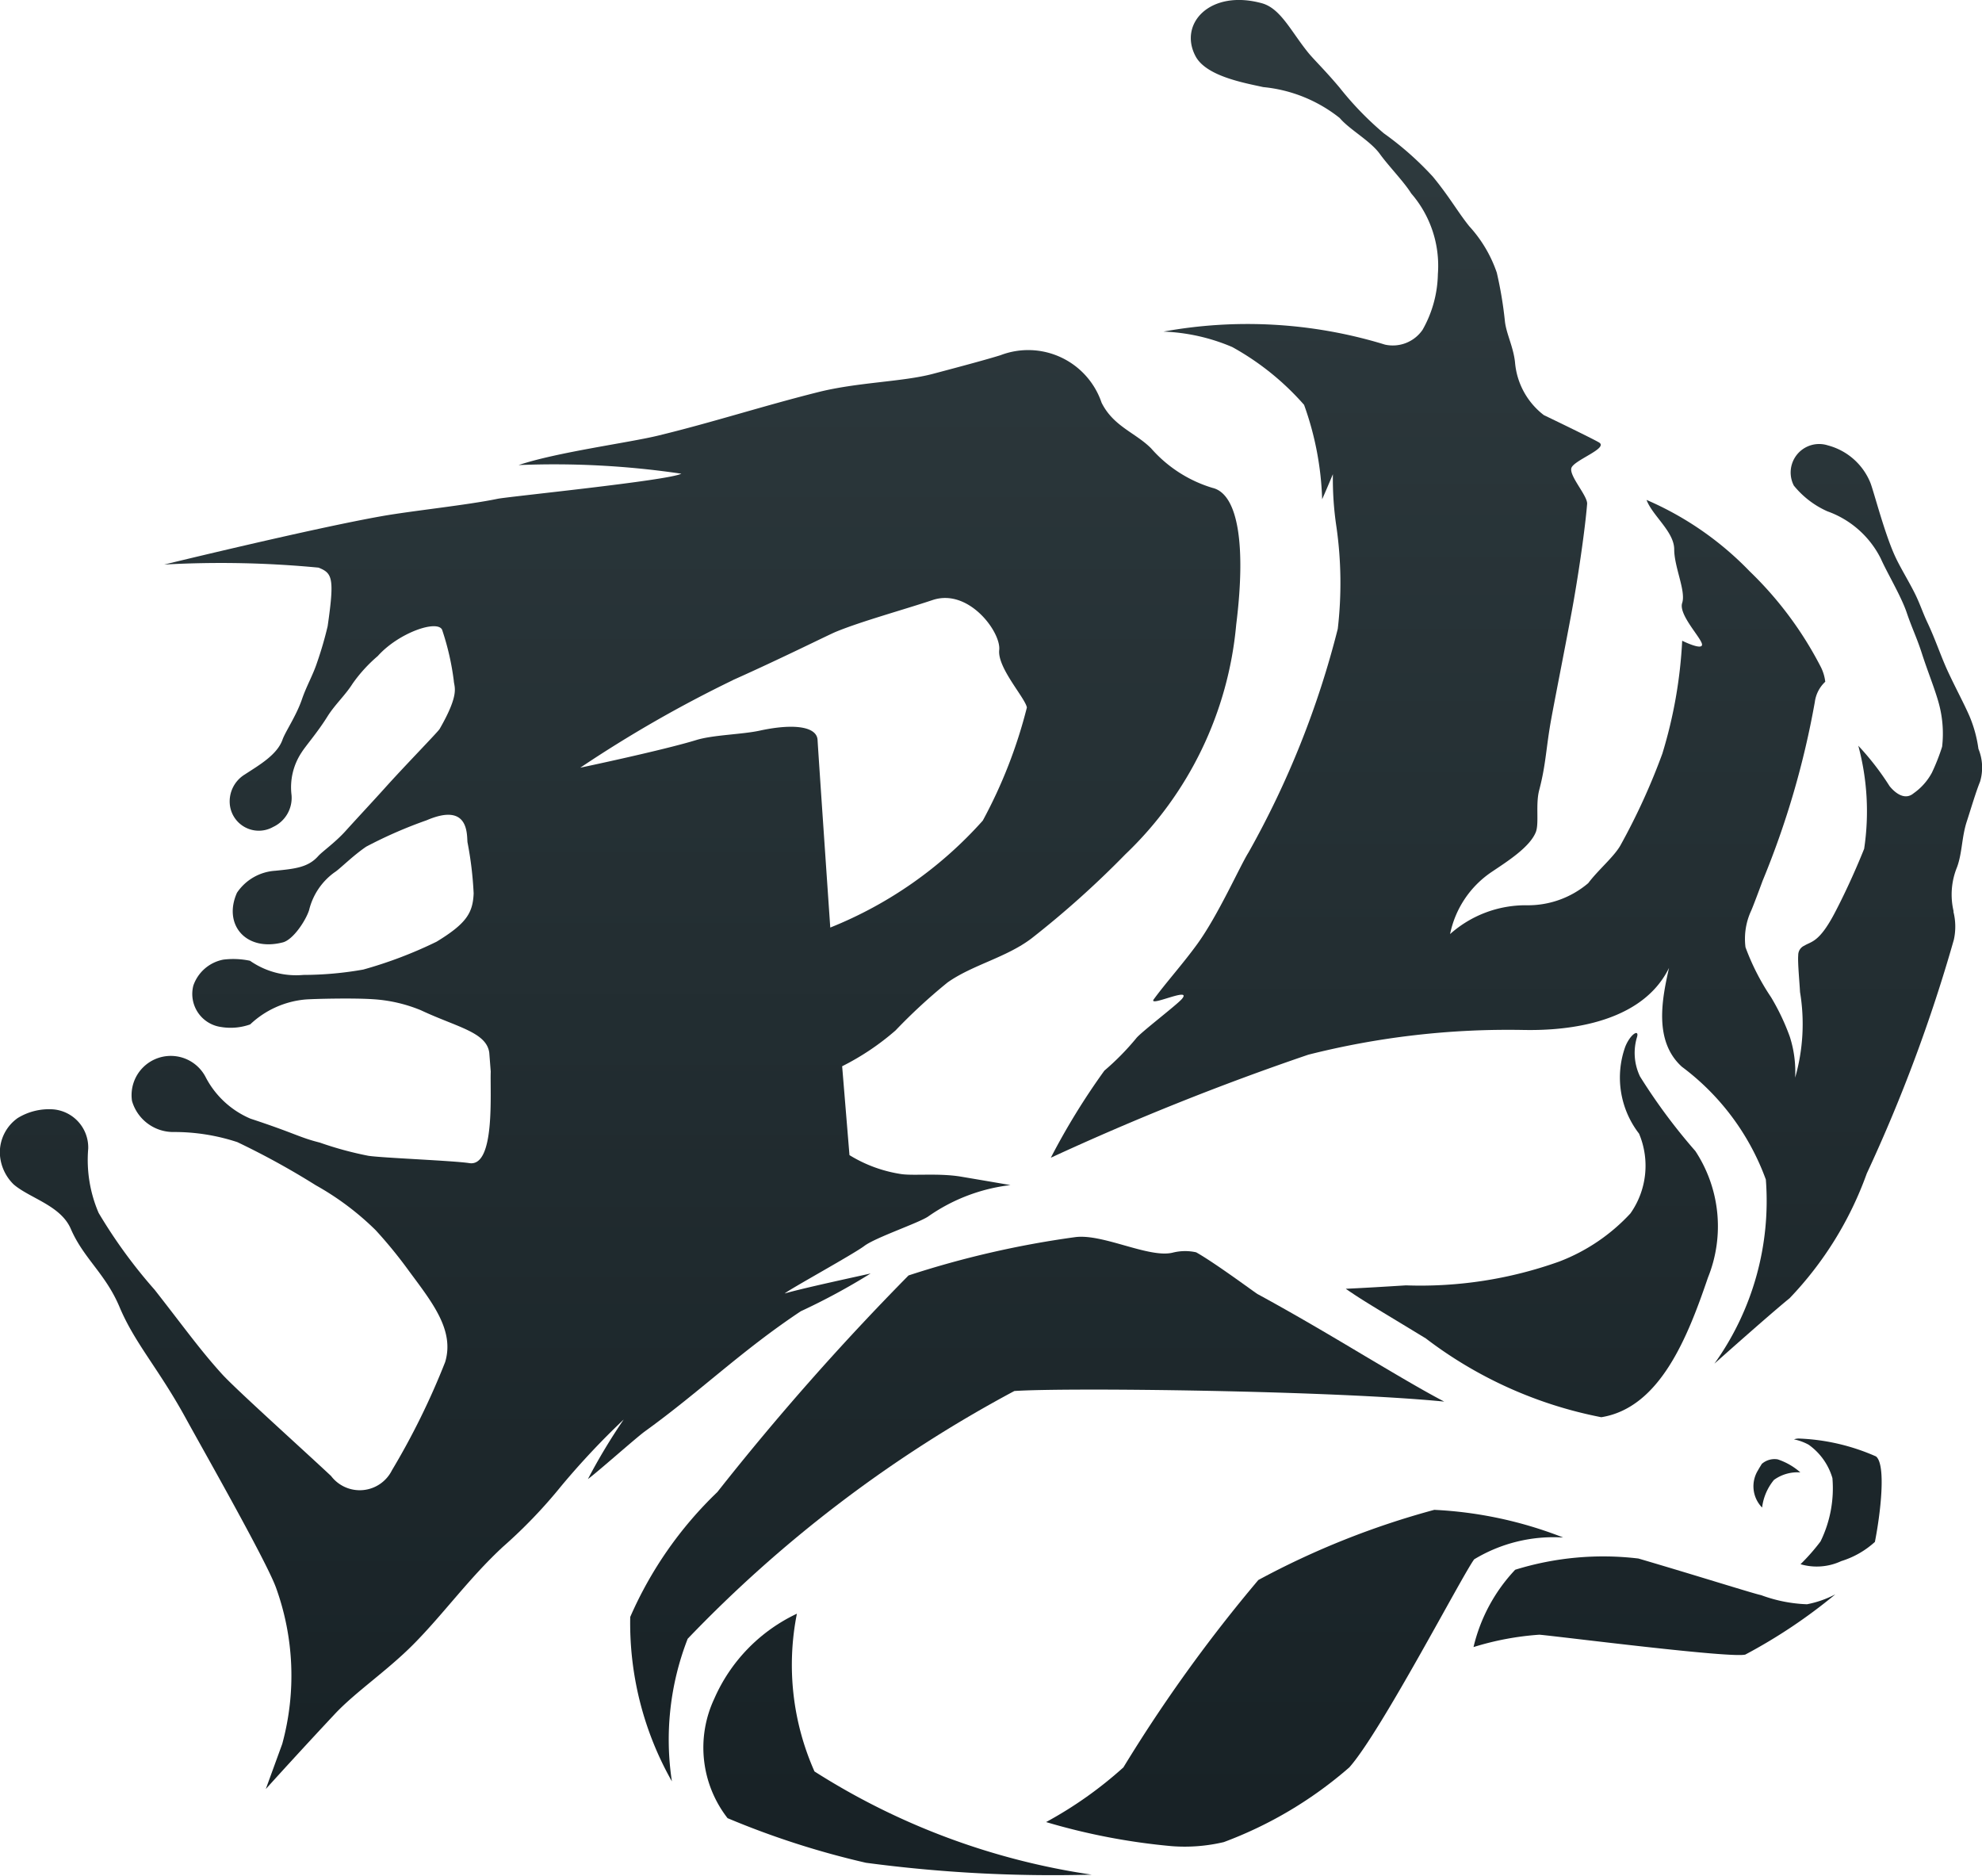 <svg id="Layer_1" data-name="Layer 1" xmlns="http://www.w3.org/2000/svg" xmlns:xlink="http://www.w3.org/1999/xlink" viewBox="0 0 12.177 11.524"><defs><style>.cls-1{fill:url(#linear-gradient);}.cls-2{fill:url(#linear-gradient-2);}.cls-3{fill:url(#linear-gradient-3);}.cls-4{fill:url(#linear-gradient-4);}.cls-5{fill:url(#linear-gradient-5);}.cls-6{fill:url(#linear-gradient-6);}.cls-7{fill:url(#linear-gradient-7);}.cls-8{fill:url(#linear-gradient-8);}.cls-9{fill:url(#linear-gradient-9);}</style><linearGradient id="linear-gradient" x1="5.048" y1="2.898" x2="5.048" y2="12.911" gradientUnits="userSpaceOnUse"><stop offset="0" stop-color="#2d393d"/><stop offset="1" stop-color="#182226"/></linearGradient><linearGradient id="linear-gradient-2" x1="10.552" y1="2.791" x2="10.552" y2="12.951" xlink:href="#linear-gradient"/><linearGradient id="linear-gradient-3" x1="7.607" y1="2.898" x2="7.607" y2="12.911" xlink:href="#linear-gradient"/><linearGradient id="linear-gradient-4" x1="10.648" y1="2.898" x2="10.648" y2="12.911" xlink:href="#linear-gradient"/><linearGradient id="linear-gradient-5" x1="6.754" y1="2.898" x2="6.754" y2="12.911" xlink:href="#linear-gradient"/><linearGradient id="linear-gradient-6" x1="9.253" y1="2.898" x2="9.253" y2="12.911" xlink:href="#linear-gradient"/><linearGradient id="linear-gradient-7" x1="11.401" y1="2.898" x2="11.401" y2="12.911" xlink:href="#linear-gradient"/><linearGradient id="linear-gradient-8" x1="12.528" y1="2.898" x2="12.528" y2="12.911" xlink:href="#linear-gradient"/><linearGradient id="linear-gradient-9" x1="12.155" y1="2.898" x2="12.155" y2="12.911" xlink:href="#linear-gradient"/></defs><path class="cls-1" d="M5.2,10.593c.341-.246.591-.494.958-.738a4.006,4.006,0,0,0,.429-.232c-.07.016-.425.092-.528.123.024-.023.423-.242.489-.292.069-.052.328-.139.391-.18A1.104,1.104,0,0,1,7.446,9.08s-.145-.025-.305-.052c-.133-.022-.282-.005-.362-.015a.848.848,0,0,1-.322-.117L6.412,8.35A1.567,1.567,0,0,0,6.74,8.13a3.409,3.409,0,0,1,.32-.295c.153-.108.359-.152.515-.27a5.822,5.822,0,0,0,.577-.517,2.224,2.224,0,0,0,.681-1.411c.061-.487.012-.803-.146-.84A.814.814,0,0,1,8.31,4.554c-.097-.097-.231-.134-.304-.28a.476.476,0,0,0-.621-.292c-.08.025-.228.065-.417.115-.186.049-.462.051-.704.112-.339.085-.649.186-.983.267-.181.044-.623.102-.857.181a5.318,5.318,0,0,1,1,.053c-.079.042-1.059.14-1.128.154-.188.039-.52.073-.708.106-.422.074-1.341.298-1.341.298a6.3,6.3,0,0,1,.948.019c.085.034.099.062.056.36a2.263,2.263,0,0,1-.065.223c-.026.079-.065.144-.093.226-.035.102-.101.197-.119.247-.033.094-.144.157-.231.214A.194.194,0,0,0,2.65,6.742a.179.179,0,0,0,.266.138.197.197,0,0,0,.113-.197.387.387,0,0,1,.062-.261c.025-.04.098-.123.159-.221.045-.072.11-.131.154-.201A.908.908,0,0,1,3.559,5.83c.128-.143.364-.224.395-.162a1.605,1.605,0,0,1,.072.314c.002.04.039.077-.087.296-.012.02-.215.227-.342.369-.074.082-.172.187-.236.258s-.143.126-.168.154c-.062.07-.144.078-.263.09a.307.307,0,0,0-.236.135c-.087.194.053.364.282.305.064-.017.141-.135.161-.198a.403.403,0,0,1,.156-.232c.031-.019.111-.101.195-.158a2.738,2.738,0,0,1,.371-.162c.256-.11.247.079.251.134a2.191,2.191,0,0,1,.038.315c-.005.12-.044.185-.228.297a2.635,2.635,0,0,1-.45.171,2.125,2.125,0,0,1-.368.033.495.495,0,0,1-.328-.087.498.498,0,0,0-.164-.007.243.243,0,0,0-.184.159.205.205,0,0,0,.171.255.359.359,0,0,0,.178-.016.567.567,0,0,1,.338-.153c.049-.004.287-.01.413-.002a.918.918,0,0,1,.298.068c.221.104.403.134.42.261l.009.116c-.005.126.029.588-.132.562-.096-.015-.536-.032-.62-.045a2.134,2.134,0,0,1-.298-.081c-.127-.032-.147-.055-.426-.147A.554.554,0,0,1,2.5,8.414a.241.241,0,0,0-.451.149.264.264,0,0,0,.25.191,1.238,1.238,0,0,1,.397.062,4.789,4.789,0,0,1,.482.265,1.716,1.716,0,0,1,.368.276,2.796,2.796,0,0,1,.207.254c.143.193.278.362.22.556a4.524,4.524,0,0,1-.327.665.221.221,0,0,1-.374.035c-.187-.175-.59-.537-.671-.627-.135-.149-.232-.286-.413-.517a3.118,3.118,0,0,1-.344-.472A.824.824,0,0,1,1.78,8.856a.235.235,0,0,0-.213-.241.368.368,0,0,0-.22.053.259.259,0,0,0-.11.213.281.281,0,0,0,.085.195c.099.085.289.129.351.273.078.181.213.275.299.479.094.224.238.376.405.68.1.183.493.873.556,1.043a1.59,1.59,0,0,1,.039.962l-.101.277c.067-.074.221-.244.428-.465.126-.133.319-.263.477-.422.187-.188.343-.408.553-.602a3.054,3.054,0,0,0,.357-.372A4.773,4.773,0,0,1,5.07,10.52a3.661,3.661,0,0,0-.22.366C4.908,10.844,5.145,10.633,5.2,10.593Zm.54-4.615c.307-.137.594-.281.634-.297.155-.064.421-.137.594-.195.222-.074.421.198.409.307s.158.292.17.353a2.987,2.987,0,0,1-.271.695,2.502,2.502,0,0,1-.937.657s-.072-1.047-.078-1.152c-.004-.083-.146-.103-.354-.058-.109.024-.287.026-.391.058-.205.063-.713.17-.713.17A7.701,7.701,0,0,1,5.741,5.978Z" transform="translate(-1.238 -1.8)"/><path class="cls-2" d="M13.393,6.4a.787.787,0,0,0-.055-.201c-.035-.08-.082-.166-.132-.273-.044-.095-.078-.2-.126-.301-.027-.057-.045-.112-.072-.168-.034-.071-.09-.162-.121-.227-.067-.138-.135-.406-.158-.465a.389.389,0,0,0-.261-.229.175.175,0,0,0-.209.247.556.556,0,0,0,.206.158.587.587,0,0,1,.328.29c.04.09.124.229.159.331.032.095.061.152.091.244.039.122.081.221.107.316a.706.706,0,0,1,.02.265,1.262,1.262,0,0,1-.063.16.365.365,0,0,1-.112.126c-.06.051-.125-.015-.148-.044a1.67,1.67,0,0,0-.192-.248,1.551,1.551,0,0,1,.036.633c-.035.088-.1.239-.176.385-.099.192-.148.183-.191.21a.063.063,0,0,0-.038.059c-.004.044.008.167.011.226a1.196,1.196,0,0,1-.03.526.703.703,0,0,0-.033-.252,1.38,1.38,0,0,0-.115-.242,1.441,1.441,0,0,1-.157-.307.41.41,0,0,1,.035-.225c.01-.022.051-.131.07-.183a5.303,5.303,0,0,0,.321-1.099.207.207,0,0,1,.064-.124.271.271,0,0,0-.03-.096,2.233,2.233,0,0,0-.435-.583,1.953,1.953,0,0,0-.633-.438c.036.097.17.195.17.304s.073.256.049.329.122.219.122.256-.122-.024-.122-.024a2.847,2.847,0,0,1-.122.694,3.992,3.992,0,0,1-.259.566c-.041.07-.137.15-.196.229a.571.571,0,0,1-.382.136.698.698,0,0,0-.467.177.606.606,0,0,1,.256-.382c.092-.062.234-.151.271-.245.021-.055-.003-.17.021-.259.042-.16.041-.258.074-.438.026-.143.11-.565.138-.727.044-.253.074-.488.082-.592.003-.049-.11-.17-.097-.219s.231-.122.17-.158c-.021-.013-.158-.081-.339-.168a.456.456,0,0,1-.177-.324c-.01-.095-.053-.174-.062-.251a2.41,2.41,0,0,0-.05-.3.809.809,0,0,0-.169-.285c-.071-.088-.121-.18-.224-.305a1.926,1.926,0,0,0-.301-.266,1.958,1.958,0,0,1-.272-.281c-.09-.107-.159-.173-.193-.215-.106-.131-.169-.271-.284-.303-.317-.087-.514.124-.408.325.065.123.298.164.416.19a.891.891,0,0,1,.47.19c.06.071.187.139.246.22.054.075.15.173.193.243a.678.678,0,0,1,.164.496.719.719,0,0,1-.094.342.222.222,0,0,1-.231.091l-.023-.007a2.882,2.882,0,0,0-1.338-.073,1.186,1.186,0,0,1,.423.095,1.645,1.645,0,0,1,.441.355,1.877,1.877,0,0,1,.111.58c.017-.038.046-.106.066-.154a1.976,1.976,0,0,0,.022.325,2.437,2.437,0,0,1,.008.625,5.582,5.582,0,0,1-.548,1.373c-.053.084-.186.385-.315.563-.09.124-.189.233-.267.339-.04.054.241-.082.172-.001-.033.038-.255.207-.281.242a1.593,1.593,0,0,1-.195.198,4.266,4.266,0,0,0-.329.535,16.316,16.316,0,0,1,1.582-.633,5.008,5.008,0,0,1,1.317-.152c.156.003.711.003.899-.381-.042.188-.096.448.079.607a1.508,1.508,0,0,1,.516.693,1.716,1.716,0,0,1-.316,1.131s.341-.304.462-.402a2.165,2.165,0,0,0,.474-.766,9.671,9.671,0,0,0,.535-1.436.374.374,0,0,0-.003-.174l.002.001a.445.445,0,0,1,.021-.274c.032-.088.028-.184.06-.281.025-.077.055-.179.081-.243A.302.302,0,0,0,13.393,6.4Z" transform="translate(-1.238 -1.8)"/><path class="cls-3" d="M10.111,10.41c-.136-.071-.303-.171-.489-.281-.201-.12-.427-.254-.657-.379-.015-.008-.259-.19-.378-.257a.311.311,0,0,0-.144.002c-.146.036-.431-.119-.601-.095A5.83,5.83,0,0,0,6.82,9.635,16.04,16.04,0,0,0,5.645,10.966a2.382,2.382,0,0,0-.535.767,1.972,1.972,0,0,0,.256,1.01,1.706,1.706,0,0,1,.097-.876A7.987,7.987,0,0,1,7.47,10.345C7.793,10.323,9.422,10.342,10.111,10.41Z" transform="translate(-1.238 -1.8)"/><path class="cls-4" d="M11.654,8.871a3.56,3.56,0,0,1-.34-.458.335.335,0,0,1-.018-.244c.013-.048-.04-.018-.072.059a.563.563,0,0,0,.084.536.508.508,0,0,1-.053.49,1.159,1.159,0,0,1-.438.296,2.532,2.532,0,0,1-.941.146c-.144.009-.261.016-.37.021.11.076.18.115.492.305a2.592,2.592,0,0,0,1.078.484c.361-.058.531-.493.655-.857A.841.841,0,0,0,11.654,8.871Z" transform="translate(-1.238 -1.8)"/><path class="cls-5" d="M6.242,12.682a1.611,1.611,0,0,1-.108-.969,1.036,1.036,0,0,0-.508.523.706.706,0,0,0,.082.733,5.182,5.182,0,0,0,.85.274,8.693,8.693,0,0,0,1.387.073A4.338,4.338,0,0,1,6.242,12.682Z" transform="translate(-1.238 -1.8)"/><path class="cls-6" d="M10.05,11.075a5.024,5.024,0,0,0-1.081.431A9.239,9.239,0,0,0,8.14,12.657a2.459,2.459,0,0,1-.475.336,3.958,3.958,0,0,0,.772.148,1.045,1.045,0,0,0,.32-.025,2.498,2.498,0,0,0,.771-.459c.195-.219.694-1.18.767-1.278a.942.942,0,0,1,.547-.134A2.492,2.492,0,0,0,10.05,11.075Z" transform="translate(-1.238 -1.8)"/><path class="cls-7" d="M12.34,11.655a.9.9,0,0,1-.282-.056c-.042-.008-.396-.12-.754-.225a1.824,1.824,0,0,0-.757.069,1.039,1.039,0,0,0-.256.475,1.767,1.767,0,0,1,.405-.076c.134.012,1.18.146,1.265.122a3.274,3.274,0,0,0,.553-.37A.628.628,0,0,1,12.34,11.655Z" transform="translate(-1.238 -1.8)"/><path class="cls-8" d="M12.496,10.88a.742.742,0,0,1-.073.389,1.236,1.236,0,0,1-.123.14.355.355,0,0,0,.25-.019.546.546,0,0,0,.207-.118c.034-.172.07-.473.007-.525a1.287,1.287,0,0,0-.474-.11.09.09,0,0,0-.03.005.322.322,0,0,1,.09.033A.383.383,0,0,1,12.496,10.88Z" transform="translate(-1.238 -1.8)"/><path class="cls-9" d="M12.16,10.765a.118.118,0,0,0-.098.028c-.007.012-.017.027-.022.037a.187.187,0,0,0,.024.231.328.328,0,0,1,.073-.17.247.247,0,0,1,.162-.046A.401.401,0,0,0,12.16,10.765Z" transform="translate(-1.238 -1.8)"/></svg>
